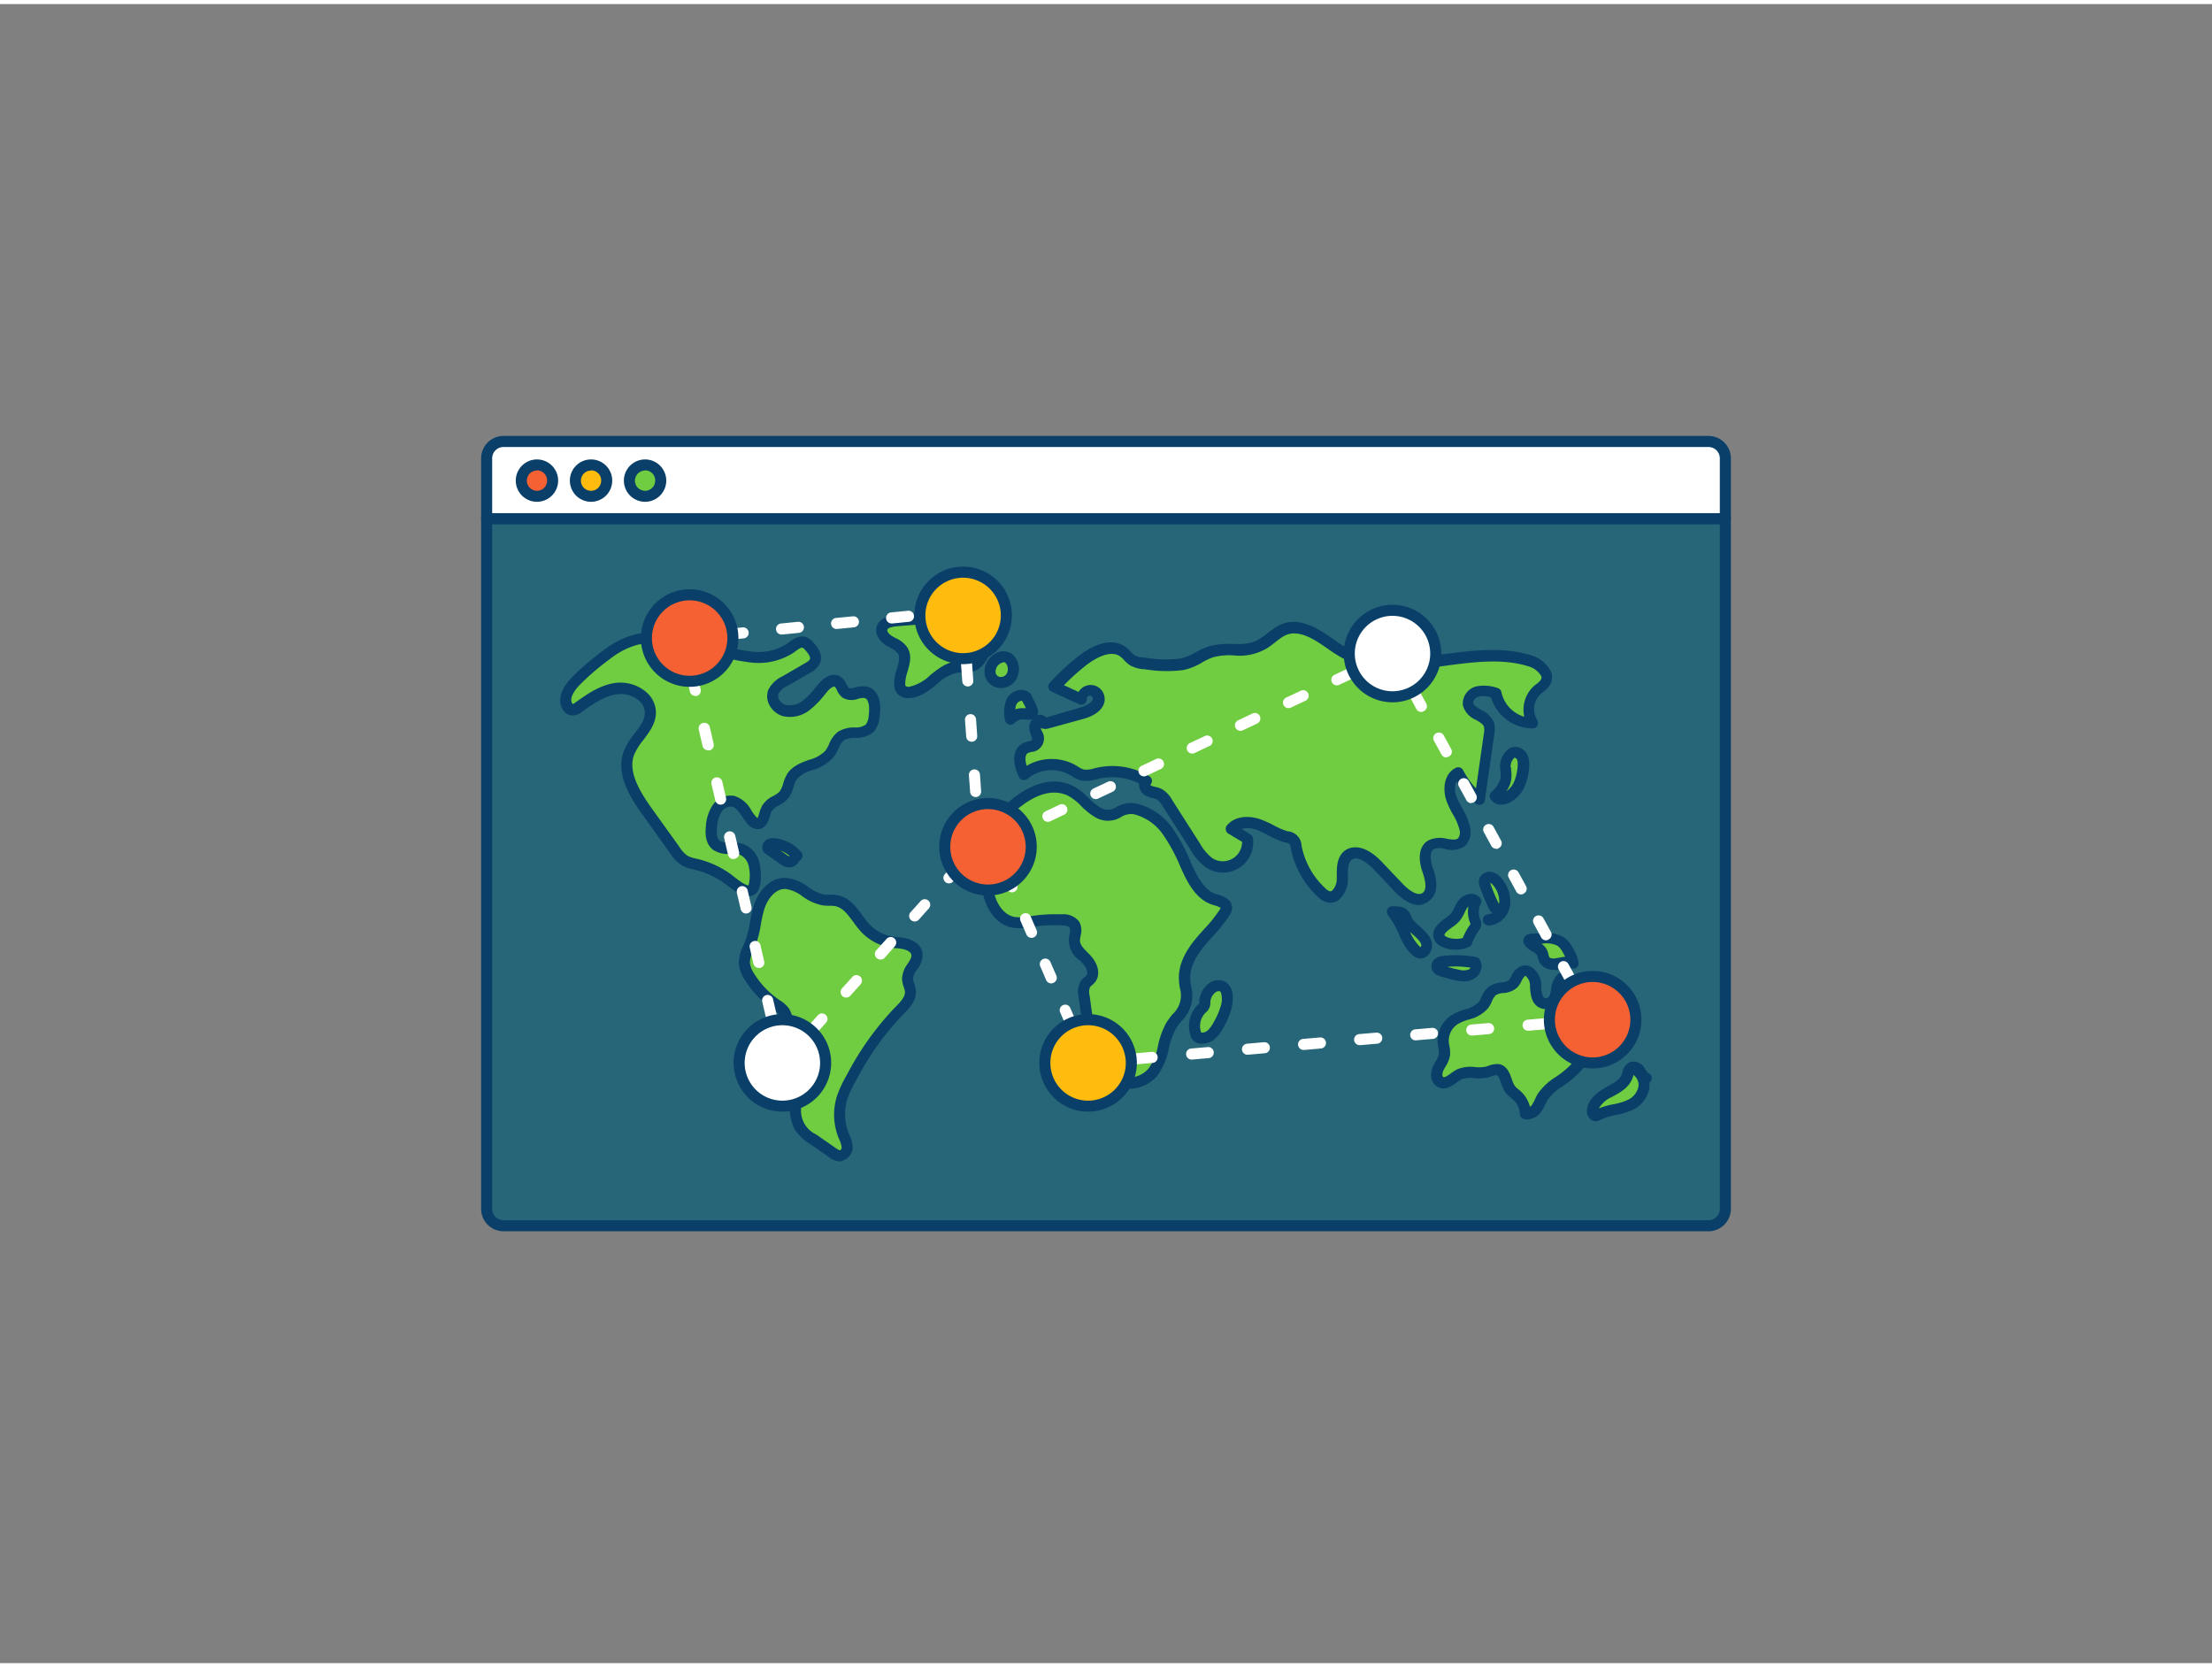 <svg xmlns="http://www.w3.org/2000/svg" viewBox="0 0 400 300" width="406" height="306" class="illustration styles_illustrationTablet__1DWOa"><rect x="0" y="0" width="400" height="300" fill="#808080" stroke="none"/><g id="_132_world_connection_outline" data-name="#132_world_connection_outline"><path d="M88,93.05H312a0,0,0,0,1,0,0v124.8a3.05,3.05,0,0,1-3.05,3.05H91.06A3.05,3.05,0,0,1,88,217.85V93.05A0,0,0,0,1,88,93.05Z" fill="#276678"></path><path d="M308.94,221.91H91.06A4.06,4.06,0,0,1,87,217.85V93.05a1,1,0,0,1,1-1H312a1,1,0,0,1,1,1v124.8A4.06,4.06,0,0,1,308.94,221.91ZM89,94.05v123.8a2.06,2.06,0,0,0,2.06,2.06H308.94a2.06,2.06,0,0,0,2.06-2.06V94.05Z" fill="#093f68"></path><path d="M91.06,79.09H308.94A3.05,3.05,0,0,1,312,82.15v10.9a0,0,0,0,1,0,0H88a0,0,0,0,1,0,0V82.15A3.05,3.05,0,0,1,91.06,79.09Z" fill="#fff"></path><path d="M312,94.05H88a1,1,0,0,1-1-1V82.15a4.06,4.06,0,0,1,4.06-4.06H308.94A4.06,4.06,0,0,1,313,82.15v10.9A1,1,0,0,1,312,94.05Zm-223-2H311v-9.9a2.06,2.06,0,0,0-2.06-2.06H91.06A2.06,2.06,0,0,0,89,82.15Z" fill="#093f68"></path><path d="M162.32,169.78c1.47.1,3.29.58,3.53,2,.26,1.61-1.73,2.83-1.73,4.46a21.21,21.21,0,0,0,.51,2.2c.16,1.5-1.09,2.73-2.16,3.8a52.54,52.54,0,0,0-8.51,12,19.36,19.36,0,0,0-1.67,3.61,10.24,10.24,0,0,0,.28,6.82,6.58,6.58,0,0,1,.62,2,1.54,1.54,0,0,1-1,1.63,2.18,2.18,0,0,1-1.67-.57l-3.5-2.43a5.68,5.68,0,0,1-3.17-5.38l-1.45-15.49a4.69,4.69,0,0,0-.55-2.14,5.42,5.42,0,0,0-1.57-1.36,17,17,0,0,1-4.74-5,5.32,5.32,0,0,1-.94-2.51c-.07-1.3.66-2.5,1.13-3.72.8-2.07.86-4.36,1.56-6.47s2.39-4.19,4.61-4.21c2.59,0,4.48,2.68,7,3,.75.11,1.53,0,2.28.14,2.52.47,3.65,3.22,5.24,4.92A8.42,8.42,0,0,0,162.32,169.78Z" fill="#70cc40"></path><path d="M151.92,209.29a3.51,3.51,0,0,1-2-.78l-3.5-2.43a8.52,8.52,0,0,1-2.74-2.63,8.38,8.38,0,0,1-.85-3.47l-1.45-15.5a4,4,0,0,0-.4-1.69,4.14,4.14,0,0,0-1.09-.94l-.2-.13a17.93,17.93,0,0,1-5-5.27,6.28,6.28,0,0,1-1.09-3,7.27,7.27,0,0,1,.84-3.27c.13-.29.25-.57.36-.85a18.62,18.62,0,0,0,.81-3.29,24.63,24.63,0,0,1,.73-3.15c.75-2.24,2.65-4.87,5.55-4.89a7.64,7.64,0,0,1,4.3,1.68,7.74,7.74,0,0,0,2.89,1.36,8.7,8.7,0,0,0,.93,0,7.48,7.48,0,0,1,1.39.09c2.2.41,3.46,2.15,4.57,3.68a17.86,17.86,0,0,0,1.22,1.55,7.52,7.52,0,0,0,5.19,2.37h0c2.55.16,4.17,1.2,4.44,2.86a4.26,4.26,0,0,1-1,3,3.35,3.35,0,0,0-.72,1.57,2.89,2.89,0,0,0,.21.89,5.85,5.85,0,0,1,.3,1.2c.2,2-1.26,3.43-2.44,4.6a51.17,51.17,0,0,0-8.35,11.77,18.3,18.3,0,0,0-1.6,3.41,9.4,9.4,0,0,0,.25,6.15l.15.35a5.65,5.65,0,0,1,.55,1.93,2.52,2.52,0,0,1-1.76,2.66A2.22,2.22,0,0,1,151.92,209.29Zm-10-49.28h0c-1.73,0-3.09,1.78-3.67,3.52a21.25,21.25,0,0,0-.66,2.88,20.2,20.2,0,0,1-.91,3.64c-.12.32-.26.63-.4.94a5.83,5.83,0,0,0-.68,2.37,4.59,4.59,0,0,0,.8,2,15.92,15.92,0,0,0,4.46,4.68l.19.13a5.65,5.65,0,0,1,1.65,1.5,5.48,5.48,0,0,1,.71,2.59l1.45,15.5a4.73,4.73,0,0,0,2.74,4.65l3.5,2.43c.16.11.66.46.86.42a.68.68,0,0,0,.23-.6,4.07,4.07,0,0,0-.39-1.27l-.16-.38a11.2,11.2,0,0,1-.31-7.49,20.72,20.72,0,0,1,1.76-3.8,53.39,53.39,0,0,1,8.67-12.2c.94-.93,2-2,1.88-3a5.12,5.12,0,0,0-.21-.78,4.61,4.61,0,0,1-.31-1.52,4.89,4.89,0,0,1,1-2.67c.41-.63.77-1.16.69-1.62-.13-.77-1.48-1.13-2.6-1.2h0a9.43,9.43,0,0,1-6.52-3,17.64,17.64,0,0,1-1.37-1.73c-1-1.35-1.91-2.63-3.32-2.89a5.82,5.82,0,0,0-1.05-.06,10,10,0,0,1-1.19-.07,9.31,9.31,0,0,1-3.69-1.66A6.33,6.33,0,0,0,141.94,160Z" fill="#093f68"></path><path d="M136.42,155.88a3.91,3.91,0,0,0-2.4-3.08c-1.47-.47-3.28.24-4.49-.71-1-.76-1-2.18-.89-3.4a6.84,6.84,0,0,1,1-3.22,3,3,0,0,1,2.92-1.33c1.58.35,2.26,2.17,3.31,3.39a1.55,1.55,0,0,0,1,.64c1.17,0,1.18-1.74,1.75-2.76s2.2-1.41,3.05-2.4.82-2.25,1.45-3.26c1.44-2.31,5.18-2,6.86-4.14.8-1,1-2.51,2.09-3.25,1.51-1.05,3.92-.09,5.19-1.41a3.85,3.85,0,0,0,.81-2.25c.22-1.64.07-3.86-1.54-4.22-1.21-.28-2.62.79-3.63.07-.7-.49-.77-1.59-1.5-2-.89-.51-1.94.31-2.61,1.09a18.74,18.74,0,0,1-3,3.17,4.72,4.72,0,0,1-4.11.94,2.74,2.74,0,0,1-1.86-3.41,4.39,4.39,0,0,1,2-1.89l4.13-2.4a2.74,2.74,0,0,0,1.34-1.26c.36-1-.38-1.93-1.06-2.68a2.36,2.36,0,0,0-.86-.68c-.86-.32-1.71.41-2.44,1a10.56,10.56,0,0,1-7.31,1.65,48.13,48.13,0,0,1-7.46-1.68,57.92,57.92,0,0,0-8-1.5,15.25,15.25,0,0,0-5,0,15.11,15.11,0,0,0-5.48,2.77,45.82,45.82,0,0,0-5.51,4.71c-1.25,1.24-2.49,3.09-1.61,4.61a1.26,1.26,0,0,0,.79.64,1.77,1.77,0,0,0,1.23-.46c2.18-1.56,4.5-3.18,7.18-3.41s5.71,1.56,5.8,4.24-2.81,4.73-3.84,7.34c-1.41,3.59.94,7.45,3.18,10.58L122,153a6.58,6.58,0,0,0,1.77,1.87,8.07,8.07,0,0,0,2.21.72,15.86,15.86,0,0,1,5.59,2.59c.82.6,3,2.64,4.18,2.09S136.58,156.78,136.42,155.88Z" fill="#70cc40"></path><path d="M135.33,161.32c-1.34,0-2.82-1.18-3.86-2L131,159a15.07,15.07,0,0,0-5.23-2.43l-.36-.09a6.94,6.94,0,0,1-2.14-.75,7.4,7.4,0,0,1-2.06-2.13l-5.07-7.09c-2.5-3.49-4.85-7.59-3.3-11.52a13.53,13.53,0,0,1,1.93-3.11c1-1.28,1.88-2.49,1.84-3.83a3,3,0,0,0-1.06-2.09,5.1,5.1,0,0,0-3.66-1.19c-2.45.21-4.7,1.81-6.68,3.23a2.63,2.63,0,0,1-2,.62,2.2,2.2,0,0,1-1.49-1.12c-.94-1.63-.3-3.75,1.77-5.82a47.81,47.81,0,0,1,5.63-4.81,15.84,15.84,0,0,1,5.86-2.93,16.12,16.12,0,0,1,5.32-.06,61.22,61.22,0,0,1,8.19,1.53c.56.14,1.12.3,1.67.45a33.28,33.28,0,0,0,5.64,1.21,9.66,9.66,0,0,0,6.61-1.46l.18-.14c.76-.57,1.91-1.43,3.21-1a3.31,3.31,0,0,1,1.24.94c.52.56,1.89,2.06,1.27,3.71a3.72,3.72,0,0,1-1.78,1.78l-4.12,2.39a3.61,3.61,0,0,0-1.64,1.41,1.33,1.33,0,0,0,.08,1,2,2,0,0,0,1.16,1,3.71,3.71,0,0,0,3.21-.79,13.9,13.9,0,0,0,2.34-2.43l.49-.58c1.26-1.5,2.71-2,3.87-1.31a3.15,3.15,0,0,1,1.18,1.44,2.15,2.15,0,0,0,.39.63c.2.13.6.05,1.19-.09a4.52,4.52,0,0,1,2.09-.15c1.84.42,2.71,2.41,2.31,5.33a4.79,4.79,0,0,1-1.08,2.82,4.68,4.68,0,0,1-3.35,1.12,3.94,3.94,0,0,0-2,.41,3.63,3.63,0,0,0-1,1.49,8.26,8.26,0,0,1-.9,1.56A8,8,0,0,1,147,138.5a5.57,5.57,0,0,0-3,1.78,5.81,5.81,0,0,0-.5,1.25,5.77,5.77,0,0,1-1,2.13,6.07,6.07,0,0,1-1.68,1.25,3.23,3.23,0,0,0-1.26,1,4.83,4.83,0,0,0-.34.92c-.28.91-.74,2.41-2.32,2.36a2.51,2.51,0,0,1-1.76-1,12.28,12.28,0,0,1-.92-1.26c-.6-.88-1.12-1.64-1.85-1.81a2,2,0,0,0-1.88.93,6,6,0,0,0-.82,2.76c-.14,1.28,0,2.12.51,2.5a3.14,3.14,0,0,0,1.92.32,6.88,6.88,0,0,1,2.26.23,4.82,4.82,0,0,1,3.07,3.85h0c0,.18.81,4.47-1.19,5.43A1.94,1.94,0,0,1,135.33,161.32ZM112.26,122.7a7.12,7.12,0,0,1,4.61,1.72,4.93,4.93,0,0,1,1.74,3.51c.07,2-1.11,3.6-2.24,5.1a11.61,11.61,0,0,0-1.67,2.64c-1.2,3,.88,6.57,3.06,9.63l5.08,7.08A5.62,5.62,0,0,0,124.3,154a6,6,0,0,0,1.56.52l.38.09a17,17,0,0,1,5.94,2.75c.14.11.33.25.53.42,1.75,1.39,2.41,1.62,2.65,1.57a7.27,7.27,0,0,0,.07-3.26h0a2.94,2.94,0,0,0-1.71-2.31,5.53,5.53,0,0,0-1.63-.13,4.71,4.71,0,0,1-3.18-.75c-1.07-.84-1.48-2.24-1.26-4.28a7.91,7.91,0,0,1,1.17-3.69,3.93,3.93,0,0,1,4-1.74,5.29,5.29,0,0,1,3.06,2.64,11.22,11.22,0,0,0,.79,1.08c.22.26.33.29.33.29s.22-.63.32-.95a7.58,7.58,0,0,1,.5-1.3,4.8,4.8,0,0,1,2-1.75,4.46,4.46,0,0,0,1.16-.81,4.35,4.35,0,0,0,.64-1.44,7.42,7.42,0,0,1,.71-1.7c.93-1.49,2.56-2.08,4-2.6a6.21,6.21,0,0,0,2.92-1.63,6.52,6.52,0,0,0,.66-1.18,5.31,5.31,0,0,1,1.65-2.27,5.66,5.66,0,0,1,3-.77,3.12,3.12,0,0,0,2-.51,3.19,3.19,0,0,0,.54-1.7c.14-1.06.14-2.9-.77-3.11a3.21,3.21,0,0,0-1.19.15,3.25,3.25,0,0,1-2.8-.23,3.37,3.37,0,0,1-1-1.36,1.77,1.77,0,0,0-.4-.61c-.19-.11-.77.21-1.33.87l-.47.57a16.35,16.35,0,0,1-2.7,2.76,5.69,5.69,0,0,1-5,1.09,4.09,4.09,0,0,1-2.38-2.11,3.29,3.29,0,0,1-.11-2.64,5.42,5.42,0,0,1,2.48-2.38l4.12-2.39c.32-.19.81-.47.92-.76s-.17-.88-.87-1.64a1.76,1.76,0,0,0-.47-.42c-.27-.1-.87.35-1.31.67l-.19.15a11.65,11.65,0,0,1-8,1.84,35.68,35.68,0,0,1-6-1.27L128,117.3a57.53,57.53,0,0,0-7.92-1.48,14.26,14.26,0,0,0-4.67,0,14,14,0,0,0-5.1,2.6,44.72,44.72,0,0,0-5.4,4.61c-.5.5-2.11,2.25-1.45,3.4a.47.47,0,0,0,.14.16s.19-.11.44-.29c2.19-1.57,4.68-3.34,7.67-3.59A4.89,4.89,0,0,1,112.26,122.7Z" fill="#093f68"></path><path d="M144.12,154a6.18,6.18,0,0,0-4.09-2.15,1.39,1.39,0,0,0-.9.14.57.57,0,0,0-.2.79l2.75,1.92a2.15,2.15,0,0,0,.84.42,1.14,1.14,0,0,0,1.25-1.27" fill="#70cc40"></path><path d="M142.68,156.1a1.84,1.84,0,0,1-.33,0,3.05,3.05,0,0,1-1.24-.59l-2.75-1.92a1.21,1.21,0,0,1-.2-.19,1.41,1.41,0,0,1-.3-1.14,1.66,1.66,0,0,1,.74-1.13,2.38,2.38,0,0,1,1.52-.28,7.13,7.13,0,0,1,4.77,2.5,1,1,0,0,1-.12,1.4.94.94,0,0,1-.18.12,2.17,2.17,0,0,1-1.91,1.26Zm-1.5-3,1.08.75a2,2,0,0,0,.43.26.24.24,0,0,0,.08-.09A5.16,5.16,0,0,0,141.18,153.09Z" fill="#093f68"></path><path d="M178.71,115.73c-.77,1.51-1.37,3.4-3,4a12.27,12.27,0,0,1-2.65.2c-3.24.36-5.23,4.22-8.47,4.59A1.76,1.76,0,0,1,163,124a1.62,1.62,0,0,1-.29-1c-.09-2.12,1.67-4.42.47-6.17a6.58,6.58,0,0,0-2.33-1.63c-.82-.49-1.6-1.39-1.33-2.31s1.56-1.25,2.59-1.33l12.08-1c1.7-.14,4.37-.45,5.87.61C182.17,112.65,179.59,114,178.71,115.73Z" fill="#70cc40"></path><path d="M164.28,125.5a2.57,2.57,0,0,1-2.1-.92,2.67,2.67,0,0,1-.49-1.52,8.76,8.76,0,0,1,.5-2.85c.38-1.33.58-2.18.15-2.81a3.72,3.72,0,0,0-1.34-1l-.68-.38c-1.1-.66-2.23-2-1.77-3.46.54-1.79,2.74-2,3.46-2l12.39-1c1.9-.17,4.51-.39,6.21.81a2.65,2.65,0,0,1,1.24,1.8,3.87,3.87,0,0,1-1.33,2.83,7.85,7.85,0,0,0-.92,1.23h0l-.39.81c-.67,1.43-1.43,3-3.15,3.63a6.08,6.08,0,0,1-2,.22,6.47,6.47,0,0,0-.88,0,7.73,7.73,0,0,0-3.73,2.08c-1.39,1.12-2.83,2.29-4.73,2.51Zm12.47-14.11c-.76,0-1.54.07-2.18.12l-12.4,1c-1,.09-1.61.32-1.71.63s.31.82.88,1.16c.19.12.39.22.59.33a5.16,5.16,0,0,1,2.06,1.59c1,1.46.53,3.07.12,4.49a7.37,7.37,0,0,0-.42,2.21.82.82,0,0,0,.08.4,1,1,0,0,0,.74.11,7.81,7.81,0,0,0,3.7-2.08c1.41-1.13,2.86-2.3,4.77-2.51a10.29,10.29,0,0,1,1.11,0,4.22,4.22,0,0,0,1.33-.12c.91-.31,1.43-1.41,2-2.58q.21-.45.42-.87h0a8.54,8.54,0,0,1,1.18-1.62c.33-.39.89-1,.86-1.28,0,0-.1-.2-.4-.41A4.85,4.85,0,0,0,176.75,111.39Z" fill="#093f68"></path><path d="M180.12,148a5.93,5.93,0,0,0-1.33,2,7,7,0,0,0-.13,2.38c.1,2.61-.37,5.24,0,7.82s2,5.26,4.52,5.82a11.17,11.17,0,0,0,3.86-.19,25.14,25.14,0,0,1,5.13-.22,2.54,2.54,0,0,1,2.13.9c.53.86-.08,2,0,3,.08,1.32,1.23,2.27,2.13,3.23s1.64,2.48.83,3.52c-.27.36-.7.6-1,1a3,3,0,0,0-.26,2.23l.64,4.65a6.17,6.17,0,0,0,.5,1.94c.28.55.72,1,1,1.56a12.14,12.14,0,0,1,.61,3.14,5.55,5.55,0,0,0,9.68,2.45c1.94-2.31,1.73-5.79,3.28-8.38.88-1.48,2.35-2.68,2.71-4.37.29-1.38-.21-2.79-.25-4.19-.07-2.38,1.2-4.6,2.7-6.45a58,58,0,0,0,4.54-5.51,1.7,1.7,0,0,0,.32-.82c0-.94-1.22-1.24-2.11-1.52-2.55-.79-4-3.44-5-5.87a33.82,33.82,0,0,0-3.44-6.45,10.16,10.16,0,0,0-5.87-4.1c-2.8-.57-3.73,2.29-6.72.65-1.89-1-3.13-3.1-5.12-4C188.36,139.91,183.19,144.51,180.12,148Z" fill="#70cc40"></path><path d="M204.16,196.14a6.13,6.13,0,0,1-1.54-.19,6.68,6.68,0,0,1-4.81-5c-.08-.39-.12-.8-.17-1.21a3.47,3.47,0,0,0-.78-2.34,6.34,6.34,0,0,1-.57-.9,6.79,6.79,0,0,1-.6-2.26l-.64-4.64a3.92,3.92,0,0,1,.44-3,4.08,4.08,0,0,1,.65-.66,2.55,2.55,0,0,0,.33-.32c.39-.5-.1-1.52-.77-2.23l-.41-.42a4.41,4.41,0,0,1-1.85-4.82,2.11,2.11,0,0,0,0-1.14c-.14-.23-.59-.36-1.34-.41a23.93,23.93,0,0,0-4.93.21l-.55.08a10,10,0,0,1-3.66.1c-3.27-.72-4.9-4-5.3-6.65a24.5,24.5,0,0,1-.09-4.91c.05-1,.1-2,.06-3v-.31a7,7,0,0,1,.19-2.41,6.82,6.82,0,0,1,1.52-2.36h0c5.18-5.89,10.19-8,14.51-6.07a10.87,10.87,0,0,1,3,2.28,11,11,0,0,0,2.15,1.75,2.57,2.57,0,0,0,2.86-.11,5.25,5.25,0,0,1,3.58-.65A11.15,11.15,0,0,1,212,149a31.64,31.64,0,0,1,3.34,6.18l.21.46c1.07,2.39,2.35,4.68,4.43,5.32l.19.06c1,.3,2.66.81,2.63,2.43a2.6,2.6,0,0,1-.47,1.34,27.8,27.8,0,0,1-3,3.76c-.55.61-1.1,1.22-1.61,1.85-1.72,2.12-2.54,4-2.48,5.79a10.93,10.93,0,0,0,.16,1.44,6.44,6.44,0,0,1-1.77,6.29,11.84,11.84,0,0,0-1,1.38,13.55,13.55,0,0,0-1.27,3.55,11.75,11.75,0,0,1-2.11,4.95A6.67,6.67,0,0,1,204.16,196.14Zm-13.48-31.56c.52,0,1,0,1.57,0a3.56,3.56,0,0,1,2.93,1.38,3.44,3.44,0,0,1,.22,2.53,4,4,0,0,0-.1.92c0,.74.71,1.42,1.42,2.14l.44.45c1.26,1.34,2,3.35.89,4.83a3.9,3.9,0,0,1-.61.61,2,2,0,0,0-.33.32,2.34,2.34,0,0,0-.08,1.5l.64,4.65a5.49,5.49,0,0,0,.4,1.63,4.92,4.92,0,0,0,.42.63,6.75,6.75,0,0,1,.58.93,6.64,6.64,0,0,1,.56,2.37c0,.34.07.68.14,1a4.55,4.55,0,0,0,7.93,2,10.15,10.15,0,0,0,1.71-4.15,14.78,14.78,0,0,1,1.48-4.09A15.68,15.68,0,0,1,212,182.7a4.6,4.6,0,0,0,1.36-4.76,12.89,12.89,0,0,1-.18-1.68c-.07-2.27.89-4.6,2.92-7.1.54-.66,1.11-1.3,1.68-1.93a24.88,24.88,0,0,0,2.79-3.48,1.09,1.09,0,0,0,.17-.32,4.8,4.8,0,0,0-1.21-.48l-.2-.06c-2.83-.87-4.4-3.6-5.66-6.41l-.21-.46a30.76,30.76,0,0,0-3.12-5.8,9.16,9.16,0,0,0-5.28-3.72,3.36,3.36,0,0,0-2.31.49,4.5,4.5,0,0,1-4.68.06,12.39,12.39,0,0,1-2.57-2.05,9.49,9.49,0,0,0-2.48-1.91c-4.33-1.92-9,2-12.18,5.57h0a5.14,5.14,0,0,0-1.12,1.65,5,5,0,0,0-.1,1.71v.33c0,1.08,0,2.15-.06,3.19a22.62,22.62,0,0,0,.07,4.52c.33,2.15,1.61,4.53,3.74,5a8,8,0,0,0,2.94-.12l.56-.08A26.45,26.45,0,0,1,190.68,164.58Z" fill="#093f68"></path><path d="M217.88,180.26a2.46,2.46,0,0,1-.08.82,2,2,0,0,1-.55.66,4.34,4.34,0,0,0-.95,4.62,1,1,0,0,0,.21.36,1,1,0,0,0,.49.24,2.44,2.44,0,0,0,2.08-.65,6.52,6.52,0,0,0,1.33-1.82,13.18,13.18,0,0,0,1.32-3.12c.29-1.17.53-3.51-1-3.85S217.92,179,217.88,180.26Z" fill="#70cc40"></path><path d="M217.39,188a3.05,3.05,0,0,1-.6-.06,1.94,1.94,0,0,1-1-.53,2.17,2.17,0,0,1-.42-.67,5.38,5.38,0,0,1,1.18-5.72l.11-.1a1.33,1.33,0,0,0,.21-.22,1.63,1.63,0,0,0,0-.25v-.22h0a4.44,4.44,0,0,1,1.65-3.07,2.81,2.81,0,0,1,2.36-.61,2.35,2.35,0,0,1,1.54,1.08c.81,1.28.46,3.21.27,4a13.77,13.77,0,0,1-1.42,3.37,7.38,7.38,0,0,1-1.54,2.09A3.63,3.63,0,0,1,217.39,188Zm1.49-7.7v.15a2.48,2.48,0,0,1-.16,1,2.61,2.61,0,0,1-.68.91l-.09.08a3.38,3.38,0,0,0-.73,3.53,1.48,1.48,0,0,0,1.21-.42,5.76,5.76,0,0,0,1.1-1.55,12.18,12.18,0,0,0,1.23-2.87,3.86,3.86,0,0,0,0-2.45.38.38,0,0,0-.27-.19,1,1,0,0,0-.71.24A2.42,2.42,0,0,0,218.88,180.3Z" fill="#093f68"></path><path d="M206.88,119.22a5.11,5.11,0,0,1-2.08-.56,21.14,21.14,0,0,1-1.66-1.48c-2.1-1.6-5.11-.21-7.2,1.39a39.39,39.39,0,0,0-5.28,4.89l4.94,2.28a1.55,1.55,0,0,1,3.06-.43c.32,1.51-1.52,2.49-3,2.92l-6.37,1.85c-.37.11-1,0-.82-.38-.67-.56-1.46.68-1.23,1.53s.78,1.79.26,2.49-1.37.54-2,.88c-1.59.8-1.05,3.17-.27,4.77a7.8,7.8,0,0,1,8.74-.84,7.42,7.42,0,0,0,1.82.92,6.14,6.14,0,0,0,2.77-.31,12.07,12.07,0,0,1,8.79,1.4c-.61.36-.28,1.37.34,1.71s1.37.34,2,.66a4.31,4.31,0,0,1,1.49,1.62l5,7.83a9.13,9.13,0,0,0,2.65,3,4.49,4.49,0,0,0,6.8-4.4l-2.93-1.81c1.17-1.38,3.33-1.38,5-.77s3.21,1.69,4.94,2.18a2.89,2.89,0,0,1,1.25.55,2.6,2.6,0,0,1,.54,1.37,15.26,15.26,0,0,0,4.6,8.2,2.78,2.78,0,0,0,1.26.76c1.51.31,2.45-1.64,2.48-3.18s-.16-3.37,1.05-4.33c1.63-1.29,3.92.31,5.35,1.82l3.8,4c1.32,1.39,3.39,2.87,4.93,1.73,1.38-1,.91-3.15.36-4.78s-.85-3.85.65-4.68,4,.78,5.38-.42a2.61,2.61,0,0,0,.61-2.49c-.35-1.85-1.62-3.38-2.33-5.12s-.6-4.17,1.07-5a16.42,16.42,0,0,0,3.93,4.91L269.24,132a3.53,3.53,0,0,0,0-1.65c-.59-1.71-3.43-1.9-3.77-3.67a2.22,2.22,0,0,1,1.8-2.34,6.38,6.38,0,0,1,3.2.3,6.92,6.92,0,0,0,6.7,5.45,4.76,4.76,0,0,1,.79-6c.55-.49,1.25-.87,1.57-1.53.78-1.63-1.18-3.22-2.9-3.76-10.55-3.3-22.75,3.67-32.75-1-3-1.44-6.07-4.73-9.57-5-2.62-.16-3.79,1.56-5.8,2.84-3.25,2.08-6.09.48-9.48,1.5-1.9.57-3.27,1.89-5.33,2.24A23.86,23.86,0,0,1,206.88,119.22Z" fill="#70cc40"></path><path d="M256.62,162.92c-1.34,0-2.88-.83-4.41-2.45l-3.8-4c-1.23-1.29-3-2.52-4-1.72-.67.52-.67,1.68-.66,2.9,0,.22,0,.45,0,.66a5,5,0,0,1-1.57,3.61,2.5,2.5,0,0,1-2.11.53,3.62,3.62,0,0,1-1.74-1,16.23,16.23,0,0,1-4.9-8.74,2.16,2.16,0,0,0-.27-.85,1.89,1.89,0,0,0-.64-.25l-.17,0a16.38,16.38,0,0,1-2.93-1.26,18.88,18.88,0,0,0-2.07-1,4.85,4.85,0,0,0-2.83-.2l1.6,1a1,1,0,0,1,.46.72,5.48,5.48,0,0,1-8.31,5.37,9.84,9.84,0,0,1-3-3.35l-5-7.82a3.55,3.55,0,0,0-1.1-1.27,3.61,3.61,0,0,0-.74-.23,4.53,4.53,0,0,1-1.29-.45,2.36,2.36,0,0,1-1.17-2,1.34,1.34,0,0,1,0-.2,11,11,0,0,0-7.26-.84l-.43.1a5.87,5.87,0,0,1-2.79.21,5.94,5.94,0,0,1-1.68-.79l-.4-.24a6.79,6.79,0,0,0-7.6.73,1,1,0,0,1-.86.22,1,1,0,0,1-.69-.54c-1.36-2.8-1.08-5.2.71-6.1a4.9,4.9,0,0,1,1-.35,1.76,1.76,0,0,0,.65-.23c.09-.12-.1-.69-.21-1s-.15-.44-.21-.65a2.55,2.55,0,0,1,1-2.67,1.52,1.52,0,0,1,1.85.12,1.14,1.14,0,0,1,.11.11l6.15-1.78c1.25-.36,2.44-1.08,2.3-1.75a.55.55,0,0,0-1.08.15,1,1,0,0,1-.43.89,1,1,0,0,1-1,.09l-4.95-2.28a1,1,0,0,1-.56-.71,1,1,0,0,1,.24-.87,39.48,39.48,0,0,1,5.41-5c1.54-1.18,5.42-3.67,8.41-1.4a6.81,6.81,0,0,1,.83.76,4.52,4.52,0,0,0,.75.67,4.28,4.28,0,0,0,1.68.41h0l.16,0a22.25,22.25,0,0,0,6.35.17,9.35,9.35,0,0,0,2.75-1.11,12.91,12.91,0,0,1,2.46-1.11,13.26,13.26,0,0,1,4.33-.41c1.75,0,3.26.08,4.9-1,.5-.32,1-.68,1.4-1,1.33-1,2.7-2.12,5-2,2.54.16,4.72,1.66,6.84,3.12a23.64,23.64,0,0,0,3.1,1.92c5.05,2.39,10.69,1.63,16.67.83,5.31-.7,10.79-1.44,16,.17a5.87,5.87,0,0,1,3.53,2.82,2.72,2.72,0,0,1,0,2.33,4.41,4.41,0,0,1-1.38,1.51l-.43.34a3.76,3.76,0,0,0-.62,4.69,1,1,0,0,1,.06,1,1,1,0,0,1-.87.53,7.93,7.93,0,0,1-7.55-5.64,4.47,4.47,0,0,0-2.13-.14c-.63.15-1.15.73-1.06,1.18s.59.76,1.4,1.23a4.6,4.6,0,0,1,2.34,2.3,4.39,4.39,0,0,1,.06,2.12l-1.71,11.92a1,1,0,0,1-1.64.62,17.71,17.71,0,0,1-3.5-4.07,4,4,0,0,0,.08,3,15,15,0,0,0,.92,1.84,11.4,11.4,0,0,1,1.46,3.47,3.54,3.54,0,0,1-.94,3.44,4.17,4.17,0,0,1-3.58.53,3.34,3.34,0,0,0-2,0c-.86.47-.64,2.17-.19,3.48.37,1.06,1.48,4.3-.71,5.91A3.06,3.06,0,0,1,256.62,162.92Zm-11.48-10.44c1.44,0,3.09.9,4.72,2.61l3.8,4c.39.42,2.44,2.47,3.61,1.62.66-.49.66-1.72,0-3.66-1-2.81-.56-5,1.12-5.87a4.92,4.92,0,0,1,3.26-.24c1,.16,1.59.23,2-.07a1.73,1.73,0,0,0,.28-1.54,10.24,10.24,0,0,0-1.24-2.88,18,18,0,0,1-1-2.06c-.89-2.2-.66-5.16,1.55-6.28a1,1,0,0,1,1.34.43,15.16,15.16,0,0,0,2.33,3.3l1.43-10a2.78,2.78,0,0,0,0-1.18c-.16-.47-.78-.83-1.44-1.22a4.05,4.05,0,0,1-2.36-2.59,3.19,3.19,0,0,1,2.54-3.49,7.4,7.4,0,0,1,3.7.3,1,1,0,0,1,.73.78,5.92,5.92,0,0,0,4.13,4.43,5.8,5.8,0,0,1,1.71-5.53c.16-.14.34-.28.52-.42a2.74,2.74,0,0,0,.8-.8.7.7,0,0,0,0-.66,3.91,3.91,0,0,0-2.29-1.71c-4.73-1.48-10-.77-15.09-.09-6,.8-12.2,1.63-17.78-1a25.74,25.74,0,0,1-3.39-2.08c-1.89-1.3-3.84-2.65-5.82-2.77-1.54-.1-2.43.59-3.65,1.55a16.34,16.34,0,0,1-1.55,1.13,9.68,9.68,0,0,1-6,1.29,11.4,11.4,0,0,0-3.71.33,11.23,11.23,0,0,0-2.1,1,10.62,10.62,0,0,1-3.35,1.32,24,24,0,0,1-6.93-.15l-.16,0a6,6,0,0,1-2.48-.7,5.58,5.58,0,0,1-1.14-1,5.24,5.24,0,0,0-.61-.57c-1.94-1.48-5.07.69-6,1.39a38.65,38.65,0,0,0-4.22,3.77l2.64,1.21a2.53,2.53,0,0,1,4.66.75c.38,1.76-1,3.33-3.69,4.1L189.57,131a2,2,0,0,1-1.37-.1v0c.05.17.11.34.17.51a2.46,2.46,0,0,1-1.86,3.83,2.89,2.89,0,0,0-.6.18c-.62.31-.55,1.34-.26,2.32a8.9,8.9,0,0,1,8.78-.15l.46.27a4,4,0,0,0,1.09.55,4.12,4.12,0,0,0,1.85-.2l.47-.11a13,13,0,0,1,9.53,1.52,1,1,0,0,1,.48.86,1,1,0,0,1-.29.69.34.34,0,0,0,.12.14,3,3,0,0,0,.77.24,5.28,5.28,0,0,1,1.2.4,5.14,5.14,0,0,1,1.87,2l5,7.82a8.4,8.4,0,0,0,2.32,2.72,3.49,3.49,0,0,0,5.31-3L222.12,150a1,1,0,0,1-.46-.7,1,1,0,0,1,.22-.8c1.57-1.85,4.27-1.73,6.12-1.06a19.51,19.51,0,0,1,2.31,1.05,13.86,13.86,0,0,0,2.57,1.11l.14,0a2.71,2.71,0,0,1,2.34,2.58,14.19,14.19,0,0,0,4.31,7.72,2,2,0,0,0,.77.52.53.53,0,0,0,.47-.13,3,3,0,0,0,.82-2.09c0-.2,0-.41,0-.62,0-1.49,0-3.34,1.41-4.47A3.12,3.12,0,0,1,245.14,152.48Z" fill="#093f68"></path><path d="M277.63,177.27c-.13-1.28-1.12-2.84-2.31-2.36-.91.37-1,1.65-1.74,2.32-.95.91-2.63.45-3.69,1.23-.81.6-1,1.74-1.61,2.55-1.18,1.6-3.57,1.59-5.24,2.68a4.57,4.57,0,0,0-2,4.21,9.09,9.09,0,0,1,.21,2.07,8.72,8.72,0,0,1-1.13,2.47c-.38.83-.41,2,.38,2.46,1.13.65,2.27-.79,3.44-1.37,1.51-.75,3.37,0,5-.42a4.42,4.42,0,0,1,2-.4c1.43.31,1.37,2.41,2.25,3.58a9.82,9.82,0,0,0,1.2,1.12,4.68,4.68,0,0,1,1.5,3.23,2,2,0,0,0,2-.95c.45-.63.7-1.39,1.11-2.05.93-1.53,2.6-2.42,4-3.5a15.84,15.84,0,0,0,3.86-4.18,2.9,2.9,0,0,0,.59-2.31c-.22-.69-.87-1.13-1.34-1.68-1.19-1.36-1.23-3.34-1.41-5.14s-.75-3.83-2.4-4.57c-.82.74-.74,2-1,3.09a1.76,1.76,0,0,1-2.56,1.23C277.69,180,277.73,178.24,277.63,177.27Z" fill="#70cc40"></path><path d="M276.16,201.68a2.15,2.15,0,0,1-.56-.07,1,1,0,0,1-.76-.93,3.74,3.74,0,0,0-1.18-2.54l-.37-.32a5.44,5.44,0,0,1-1-.92,7,7,0,0,1-.87-1.84c-.28-.81-.47-1.3-.79-1.37a2,2,0,0,0-.88.19l-.61.2a8.32,8.32,0,0,1-2.57.14,4.6,4.6,0,0,0-2.25.21,6.69,6.69,0,0,0-.9.58c-.9.65-2.13,1.54-3.48.76s-1.37-2.49-.78-3.75a8.3,8.3,0,0,1,.47-.88,3.69,3.69,0,0,0,.57-1.3,3.74,3.74,0,0,0-.1-1.06c0-.26-.09-.52-.12-.77a5.59,5.59,0,0,1,2.47-5.16,10.26,10.26,0,0,1,2.44-1.06,4.92,4.92,0,0,0,2.54-1.38,5.11,5.11,0,0,0,.48-.88,4.53,4.53,0,0,1,1.34-1.87,4.65,4.65,0,0,1,2.24-.74,2.77,2.77,0,0,0,1.36-.41,2.91,2.91,0,0,0,.47-.78A3.2,3.2,0,0,1,275,174a2.16,2.16,0,0,1,2,.17,4.15,4.15,0,0,1,1.72,3h0c0,.15,0,.33,0,.51,0,.63.13,1.8.52,2a.55.55,0,0,0,.51.06,1,1,0,0,0,.56-.69,8.06,8.06,0,0,0,.18-.88,4.28,4.28,0,0,1,1.16-2.69,1,1,0,0,1,1.08-.17c1.7.76,2.71,2.57,3,5.38l.06.63c.14,1.54.27,3,1.1,4,.12.14.26.27.39.4a4.09,4.09,0,0,1,1.15,1.64,3.79,3.79,0,0,1-.7,3.13,16.72,16.72,0,0,1-4.1,4.45c-.34.26-.7.51-1.06.76a9.06,9.06,0,0,0-2.72,2.46,8.73,8.73,0,0,0-.42.8,7.89,7.89,0,0,1-.73,1.32A3.16,3.16,0,0,1,276.16,201.68Zm-5.58-10a2.35,2.35,0,0,1,.52,0c1.45.31,1.92,1.68,2.26,2.67a5,5,0,0,0,.58,1.29,3.93,3.93,0,0,0,.62.59l.46.39a5.74,5.74,0,0,1,1.65,2.79,1.34,1.34,0,0,0,.35-.36,7.13,7.13,0,0,0,.55-1,10.06,10.06,0,0,1,.51-1,10.84,10.84,0,0,1,3.28-3.06c.34-.24.68-.47,1-.72a14.66,14.66,0,0,0,3.61-3.92c.43-.67.58-1.15.48-1.47a2.41,2.41,0,0,0-.64-.8c-.17-.17-.34-.34-.5-.52-1.26-1.46-1.43-3.39-1.58-5.09l-.06-.61a5.93,5.93,0,0,0-1.1-3.22,7.55,7.55,0,0,0-.17.83,9,9,0,0,1-.22,1.08,3,3,0,0,1-1.75,2,2.5,2.5,0,0,1-2.28-.21c-1.28-.77-1.4-2.48-1.48-3.61,0-.16,0-.31,0-.45h0a2.25,2.25,0,0,0-.76-1.51c-.1-.06-.14,0-.18,0s-.36.43-.54.78a4.34,4.34,0,0,1-.89,1.34,4.22,4.22,0,0,1-2.45.94,3,3,0,0,0-1.34.37,3,3,0,0,0-.71,1.11,7.21,7.21,0,0,1-.68,1.23,6.66,6.66,0,0,1-3.52,2.08,8.54,8.54,0,0,0-2,.83A3.57,3.57,0,0,0,262,187.8c0,.21.06.41.1.62a5.3,5.3,0,0,1,.11,1.67,5.37,5.37,0,0,1-.82,2.06,7,7,0,0,0-.39.71c-.23.5-.21,1.07,0,1.17s.7-.2,1.32-.64a8.38,8.38,0,0,1,1.17-.76,6.31,6.31,0,0,1,3.25-.41,6.46,6.46,0,0,0,1.94-.07l.47-.16A4.42,4.42,0,0,1,270.58,191.68Z" fill="#093f68"></path><path d="M281.28,173.59a2,2,0,0,1-2-.72c-.26-.43-.25-1-.48-1.45-.46-.87-1.67-1.06-2.25-1.85a.42.42,0,0,1-.1-.3c0-.2.3-.26.51-.27l2-.08a5.37,5.37,0,0,1,3.18.52,4.31,4.31,0,0,1,1.34,1.53,6.82,6.82,0,0,1,1,2.36A9.19,9.19,0,0,0,281.28,173.59Z" fill="#70cc40"></path><path d="M280.92,174.61a2.78,2.78,0,0,1-2.47-1.22,3.36,3.36,0,0,1-.38-1,3.07,3.07,0,0,0-.14-.45,2.14,2.14,0,0,0-.79-.61,4.32,4.32,0,0,1-1.38-1.12,1.36,1.36,0,0,1-.28-1,1.39,1.39,0,0,1,1.45-1.11l2-.08a6.43,6.43,0,0,1,3.76.67,5.31,5.31,0,0,1,1.66,1.87,7.8,7.8,0,0,1,1.1,2.73,1,1,0,0,1-.31.88,1,1,0,0,1-.89.24,4.38,4.38,0,0,0-1.82.11c-.34.06-.67.12-1,.16h0Zm-2.17-4.68a2.88,2.88,0,0,1,.95,1,3.62,3.62,0,0,1,.31.93,1.9,1.9,0,0,0,.15.46c.12.2.55.3,1,.25h0q.45-.06.87-.15c.32-.06.66-.12,1-.16-.14-.28-.29-.56-.44-.81a3.35,3.35,0,0,0-1-1.2,4.61,4.61,0,0,0-2.6-.36Z" fill="#093f68"></path><path d="M265.26,169.58a9.53,9.53,0,0,1,1.29-2.52,1.35,1.35,0,0,0,.33-.69,1.37,1.37,0,0,0-.16-.59,4.36,4.36,0,0,1,.17-3.52c-.59-.69-1.78-.3-2.34.41s-.8,1.65-1.37,2.35a9.38,9.38,0,0,1-1.69,1.37C257.77,169.23,262.8,170.67,265.26,169.58Z" fill="#70cc40"></path><path d="M263.3,171c-1.59,0-3.2-.54-3.84-1.63-.4-.68-.75-2.06,1.43-3.72.16-.13.33-.25.5-.37a5.94,5.94,0,0,0,1-.84,5,5,0,0,0,.57-1,7.77,7.77,0,0,1,.78-1.33A3,3,0,0,1,266,160.9a2,2,0,0,1,1.63.72,1,1,0,0,1,.13,1.09,3.39,3.39,0,0,0-.13,2.7,2.3,2.3,0,0,1,.23,1,2.16,2.16,0,0,1-.5,1.21,8.8,8.8,0,0,0-1.17,2.28,1,1,0,0,1-.54.59A5.89,5.89,0,0,1,263.3,171Zm2-1.37h0Zm.29-6.49a1,1,0,0,0-.22.2,5.88,5.88,0,0,0-.55,1,7.14,7.14,0,0,1-.83,1.4,6.68,6.68,0,0,1-1.4,1.2l-.45.33c-.83.63-1,1-.92,1.11.29.5,2,.87,3.3.5a10.44,10.44,0,0,1,1.26-2.32l.12-.17,0-.09A5.53,5.53,0,0,1,265.55,163.09Z" fill="#093f68"></path><path d="M254.43,165.66a4.69,4.69,0,0,0-.41-.94,2.44,2.44,0,0,0-2.21-.59,15.94,15.94,0,0,1,2.09,3.71c.41,1,2.65,5.56,4,2.95C258.8,168.88,255,167.09,254.43,165.66Z" fill="#70cc40"></path><path d="M256.89,172.59h-.07c-2.08-.09-3.67-3.94-3.85-4.38a14.75,14.75,0,0,0-2-3.48,1,1,0,0,1-.11-1,1,1,0,0,1,.84-.58c.67,0,2.23-.16,3.08,1a3.14,3.14,0,0,1,.44.91l.09.24h0a6.22,6.22,0,0,0,1.27,1.33c1.3,1.15,3.07,2.73,2.12,4.64A2.06,2.06,0,0,1,256.89,172.59ZM255,167.81a8,8,0,0,0,1.86,2.74,2.05,2.05,0,0,0,.12-.2c.27-.54-.85-1.53-1.66-2.26Z" fill="#093f68"></path><path d="M266.73,173.35a18.59,18.59,0,0,0-5.62-.2,2,2,0,0,0-.94.28.72.72,0,0,0-.29.86,1.06,1.06,0,0,0,.64.46,19,19,0,0,0,3,.82,3.85,3.85,0,0,0,2.47-.1,1.55,1.55,0,0,0,.81-2.07" fill="#70cc40"></path><path d="M264.74,176.72a6.87,6.87,0,0,1-1.46-.17,21.08,21.08,0,0,1-3.11-.86,2.07,2.07,0,0,1-1.2-1,1.73,1.73,0,0,1,.62-2.11,2.86,2.86,0,0,1,1.4-.46,19.33,19.33,0,0,1,5.93.21,1,1,0,0,1,.73.57,2.18,2.18,0,0,1,.17,1.72,2.76,2.76,0,0,1-1.44,1.71A3.73,3.73,0,0,1,264.74,176.72Zm-3-2.63a19.6,19.6,0,0,0,2,.5,3.1,3.1,0,0,0,1.84,0,.84.84,0,0,0,.35-.35A17.55,17.55,0,0,0,261.7,174.09Z" fill="#093f68"></path><path d="M270.31,163.47a34,34,0,0,1-1.74-4.08,1.55,1.55,0,0,1-.11-.92,1,1,0,0,1,1.25-.55,2.4,2.4,0,0,1,1.16.94,5.49,5.49,0,0,1,1.23,3.62,3.3,3.3,0,0,1-2.17,3,5.44,5.44,0,0,1-.7.15" fill="#70cc40"></path><path d="M269.23,166.59a1,1,0,0,1-.16-2,5.22,5.22,0,0,0,.57-.11l.27-.11a1,1,0,0,1-.49-.46,33.74,33.74,0,0,1-1.79-4.2,2.43,2.43,0,0,1-.13-1.55A2,2,0,0,1,270,157a3.33,3.33,0,0,1,1.67,1.29,6.49,6.49,0,0,1,1.44,4.3,4.31,4.31,0,0,1-2.88,3.85,7.65,7.65,0,0,1-.83.18Zm.23-7.7.05.17a32.78,32.78,0,0,0,1.55,3.67c0-.11,0-.21.05-.32a4.57,4.57,0,0,0-1-2.95A1.78,1.78,0,0,0,269.46,158.89Z" fill="#093f68"></path><path d="M272.26,138.14a8.4,8.4,0,0,1,.09,2.06,5.83,5.83,0,0,1-1.94,3c.35.66,1.31.65,2,.36a5,5,0,0,0,2.52-2.83c.41-1.09,1.15-4.16,0-5C273.23,134.41,272.13,136.75,272.26,138.14Z" fill="#70cc40"></path><path d="M271.5,144.75a2.1,2.1,0,0,1-2-1.09,1,1,0,0,1,.17-1.16,5,5,0,0,0,1.66-2.46,5.33,5.33,0,0,0,0-1.31l-.06-.5h0a4,4,0,0,1,1.67-3.64,2.3,2.3,0,0,1,2.59.3c2.05,1.58.35,6.15.33,6.2a5.88,5.88,0,0,1-3.05,3.38A3.23,3.23,0,0,1,271.5,144.75Zm1.76-6.7c0,.15,0,.3,0,.45a6.73,6.73,0,0,1,0,1.86,4.89,4.89,0,0,1-.88,2,4.25,4.25,0,0,0,1.52-2c.57-1.5.74-3.58.32-3.9s-.37-.16-.4-.14a2.1,2.1,0,0,0-.64,1.71Z" fill="#093f68"></path><path d="M297.69,194.26c-.53-.22-.81-.79-1.14-1.26s-.9-.92-1.44-.72-.67,1-.87,1.55c-.49,1.44-2,2.22-3.32,2.94s-2.76,1.71-2.95,3.21c-.05.44.13,1,.57,1a1,1,0,0,0,.5-.18c1.8-1,4-.86,5.84-1.83a4.43,4.43,0,0,0,2.35-3.08,3.15,3.15,0,0,0-1.71-3.32" fill="#70cc40"></path><path d="M288.55,202h-.05a1.5,1.5,0,0,1-1.08-.53,2.15,2.15,0,0,1-.44-1.61c.25-2,2.1-3.23,3.47-4s2.49-1.34,2.84-2.38c0-.1.07-.21.1-.31a2.45,2.45,0,0,1,1.37-1.85,2.26,2.26,0,0,1,2.61,1.07l.21.32c.17.25.35.54.5.6a1,1,0,0,1,.17,1.75,4.51,4.51,0,0,1,0,1,5.38,5.38,0,0,1-2.86,3.82,11.73,11.73,0,0,1-3.18,1,10.49,10.49,0,0,0-2.66.82A1.94,1.94,0,0,1,288.55,202Zm6.8-8.37a.93.93,0,0,0,0,.13l-.12.4c-.61,1.78-2.34,2.7-3.72,3.45a5.16,5.16,0,0,0-2.4,2.09,13.61,13.61,0,0,1,2.69-.77,10.14,10.14,0,0,0,2.65-.82,3.42,3.42,0,0,0,1.83-2.35A2.2,2.2,0,0,0,295.35,193.63Z" fill="#093f68"></path><path d="M185.69,125.39c-.76-.79-2.22-.27-2.74.7a5.29,5.29,0,0,0-.2,3.23,3.26,3.26,0,0,1,1.82-1c.81,0,2,.37,2.22-.39a10.25,10.25,0,0,0-1-2.13" fill="#70cc40"></path><path d="M182.75,130.32a1,1,0,0,1-1-.85,6.13,6.13,0,0,1,.31-3.85,3.13,3.13,0,0,1,2.3-1.59,2.32,2.32,0,0,1,2,.68,1,1,0,0,1,.27.59,10.9,10.9,0,0,1,1.06,2.33,1,1,0,0,1,0,.65c-.46,1.28-1.8,1.15-2.52,1.08a4,4,0,0,0-.59,0,2.49,2.49,0,0,0-1.21.74A1,1,0,0,1,182.75,130.32Zm2-4.32h-.1a1.12,1.12,0,0,0-.8.54,2.41,2.41,0,0,0-.24,1,3,3,0,0,1,.92-.21,6.78,6.78,0,0,1,.88,0h.11a8.88,8.88,0,0,0-.55-1.06,1.88,1.88,0,0,1-.12-.3Z" fill="#093f68"></path><path d="M183.1,121.13c.55-2-.8-4-2.85-2.68-1.52,1-1.84,3.56.22,4.16A2.2,2.2,0,0,0,183.1,121.13Z" fill="#70cc40"></path><path d="M181,123.68a3.09,3.09,0,0,1-.8-.11,2.87,2.87,0,0,1-2.14-2.4,3.74,3.74,0,0,1,1.66-3.56,2.81,2.81,0,0,1,3.29-.1,3.61,3.61,0,0,1,1.06,3.88h0a3.09,3.09,0,0,1-1.49,1.87A3.2,3.2,0,0,1,181,123.68Zm.52-4.65a1.42,1.42,0,0,0-.72.27,1.7,1.7,0,0,0-.76,1.59.9.9,0,0,0,.72.76,1.2,1.2,0,0,0,1.38-.78,1.72,1.72,0,0,0-.32-1.75A.46.46,0,0,0,181.51,119Zm1.59,2.1h0Z" fill="#093f68"></path><circle cx="97.11" cy="86.13" r="2.82" fill="#f56132"></circle><path d="M97.11,90a3.83,3.83,0,1,1,3.82-3.83A3.84,3.84,0,0,1,97.11,90Zm0-5.65a1.83,1.83,0,1,0,1.82,1.82A1.83,1.83,0,0,0,97.11,84.31Z" fill="#093f68"></path><circle cx="106.88" cy="86.13" r="2.82" fill="#ffbc0e"></circle><path d="M106.88,90a3.83,3.83,0,1,1,3.83-3.83A3.83,3.83,0,0,1,106.88,90Zm0-5.65a1.83,1.83,0,1,0,1.83,1.82A1.83,1.83,0,0,0,106.88,84.31Z" fill="#093f68"></path><circle cx="116.66" cy="86.13" r="2.82" fill="#70cc40"></circle><path d="M116.66,90a3.83,3.83,0,1,1,3.82-3.83A3.83,3.83,0,0,1,116.66,90Zm0-5.65a1.83,1.83,0,1,0,1.82,1.82A1.82,1.82,0,0,0,116.66,84.31Z" fill="#093f68"></path><path d="M123.46,115.26a1,1,0,0,1-1-.77l-.34-1.46a1,1,0,0,1,1.95-.46l.34,1.46a1,1,0,0,1-.75,1.2A.91.91,0,0,1,123.46,115.26Z" fill="#fff"></path><path d="M139.53,184.12a1,1,0,0,1-1-.77l-.69-2.95a1,1,0,0,1,1.95-.46l.69,2.95a1,1,0,0,1-.75,1.2A.91.91,0,0,1,139.53,184.12Zm-2.29-9.84a1,1,0,0,1-1-.77l-.68-2.95a1,1,0,0,1,1.94-.46l.69,3a1,1,0,0,1-.74,1.2Zm-2.3-9.83a1,1,0,0,1-1-.78l-.69-2.95a1,1,0,0,1,1.95-.45l.69,2.95a1,1,0,0,1-.75,1.2A.91.91,0,0,1,134.94,164.45Zm-2.29-9.84a1,1,0,0,1-1-.77l-.69-3a1,1,0,1,1,2-.45l.69,2.95a1,1,0,0,1-.75,1.2A.83.83,0,0,1,132.65,154.61Zm-2.3-9.84a1,1,0,0,1-1-.77l-.69-2.95a1,1,0,0,1,.74-1.2,1,1,0,0,1,1.21.74l.68,2.95a1,1,0,0,1-.74,1.2Zm-2.3-9.84a1,1,0,0,1-1-.77l-.69-2.95a1,1,0,1,1,2-.45l.69,3a1,1,0,0,1-.75,1.2A.86.86,0,0,1,128.05,134.93Zm-2.29-9.83a1,1,0,0,1-1-.78l-.69-2.95a1,1,0,1,1,1.94-.45l.69,3a1,1,0,0,1-.74,1.2Z" fill="#fff"></path><path d="M141.48,192.47a1.07,1.07,0,0,1-.25,0,1,1,0,0,1-.72-.75l-.34-1.46a1,1,0,0,1,1.82-.75,1,1,0,0,1,1.16.13,1,1,0,0,1,.08,1.41l-1,1.12A1,1,0,0,1,141.48,192.47Z" fill="#fff"></path><path d="M146.82,186.53a1,1,0,0,1-.74-1.66l1.86-2.07a1,1,0,0,1,1.48,1.34l-1.86,2.06A1,1,0,0,1,146.82,186.53Zm6.19-6.88a1,1,0,0,1-.74-1.67l1.86-2.06a1,1,0,0,1,1.41-.08,1,1,0,0,1,.08,1.42l-1.86,2.06A1,1,0,0,1,153,179.65Zm6.2-6.88a1,1,0,0,1-.75-1.67l1.86-2.06a1,1,0,0,1,1.42-.08,1,1,0,0,1,.07,1.41L160,172.44A1,1,0,0,1,159.21,172.77Zm6.19-6.88a1,1,0,0,1-.67-.26,1,1,0,0,1-.07-1.41l1.86-2.07a1,1,0,0,1,1.48,1.34l-1.85,2.07A1,1,0,0,1,165.4,165.89Zm6.2-6.89a1,1,0,0,1-.75-1.66l1.86-2.07a1,1,0,0,1,1.49,1.34l-1.86,2.06A1,1,0,0,1,171.6,159Z" fill="#fff"></path><path d="M179.39,152.38a1,1,0,0,1-.89-.55,1,1,0,0,1-1.45-1.38l1-1.11a1,1,0,0,1,.9-.32,1,1,0,0,1,.76.59l.6,1.38a1,1,0,0,1-.52,1.31A1,1,0,0,1,179.39,152.38Z" fill="#fff"></path><path d="M193.67,185.33a1,1,0,0,1-.92-.61l-1.07-2.47a1,1,0,0,1,1.83-.79l1.07,2.47a1,1,0,0,1-.52,1.31A.89.89,0,0,1,193.67,185.33Zm-3.57-8.24a1,1,0,0,1-.92-.6L188.11,174a1,1,0,0,1,.52-1.32,1,1,0,0,1,1.31.52l1.08,2.47a1,1,0,0,1-.52,1.32A1.14,1.14,0,0,1,190.1,177.09Zm-3.57-8.24a1,1,0,0,1-.92-.6l-1.07-2.47a1,1,0,0,1,.52-1.31,1,1,0,0,1,1.32.52l1.07,2.47a1,1,0,0,1-.52,1.31A1,1,0,0,1,186.53,168.85ZM183,160.62a1,1,0,0,1-.92-.6L181,157.55a1,1,0,0,1,1.84-.8l1.07,2.47a1,1,0,0,1-.52,1.32A1.14,1.14,0,0,1,183,160.62Z" fill="#fff"></path><path d="M196.76,192.47a1,1,0,0,1-.92-.61l-.59-1.37a1,1,0,1,1,1.83-.8l.31.72.78-.07a1,1,0,0,1,1.08.91,1,1,0,0,1-.91,1.09l-1.49.12Z" fill="#fff"></path><path d="M205.35,191.73a1,1,0,0,1-1-.91,1,1,0,0,1,.91-1.09l3-.26a1,1,0,0,1,1.08.91,1,1,0,0,1-.91,1.09l-3,.26Zm10.14-.87a1,1,0,0,1-1-.91,1,1,0,0,1,.91-1.09l3-.26a1,1,0,0,1,.17,2l-3,.26Zm10.14-.87a1,1,0,0,1-.08-2l3-.27a1,1,0,0,1,.17,2l-3,.26Zm10.14-.87a1,1,0,0,1-.08-2l3-.26a1,1,0,1,1,.17,2l-3,.26Zm10.14-.87a1,1,0,0,1-.09-2l3.05-.26a1,1,0,0,1,.17,2l-3,.26Zm10.14-.86a1,1,0,0,1-.09-2l3-.26a1,1,0,0,1,1.08.91,1,1,0,0,1-.91,1.08l-3.05.26Zm10.14-.87a1,1,0,0,1-.09-2l3-.26a1,1,0,0,1,.17,2l-3.05.26Zm10.14-.87a1,1,0,0,1-1-.92,1,1,0,0,1,.91-1.08l3-.26a1,1,0,1,1,.18,2l-3,.26Z" fill="#fff"></path><path d="M286.47,184.78a1,1,0,0,1-.12-2,1,1,0,0,1,1.77-.93l.72,1.32a1,1,0,0,1-.79,1.48l-1.5.12Z" fill="#fff"></path><path d="M284.09,177.55a1,1,0,0,1-.88-.52l-1.35-2.47a1,1,0,1,1,1.75-1l1.35,2.47a1,1,0,0,1-.39,1.36A1.07,1.07,0,0,1,284.09,177.55Zm-4.51-8.25a1,1,0,0,1-.88-.52l-1.35-2.48a1,1,0,1,1,1.75-1l1.36,2.48a1,1,0,0,1-.4,1.35A.94.94,0,0,1,279.58,169.3ZM275.07,161a1,1,0,0,1-.88-.52L272.84,158a1,1,0,0,1,1.75-1l1.36,2.48a1,1,0,0,1-.4,1.36A1,1,0,0,1,275.07,161Zm-4.51-8.26a1,1,0,0,1-.88-.52l-1.35-2.47a1,1,0,0,1,.4-1.36,1,1,0,0,1,1.36.4l1.35,2.48a1,1,0,0,1-.4,1.35A.93.93,0,0,1,270.56,152.78Zm-4.51-8.25a1,1,0,0,1-.87-.52l-1.36-2.48a1,1,0,1,1,1.76-1l1.35,2.48a1,1,0,0,1-.88,1.48Zm-4.5-8.26a1,1,0,0,1-.88-.52l-1.36-2.48a1,1,0,0,1,1.76-1l1.35,2.47a1,1,0,0,1-.87,1.48ZM257,128a1,1,0,0,1-.88-.52L254.81,125a1,1,0,1,1,1.75-1l1.35,2.48a1,1,0,0,1-.39,1.35A1,1,0,0,1,257,128Z" fill="#fff"></path><path d="M252.53,119.76a1,1,0,0,1-.88-.52l-.27-.49-.5.24a1,1,0,1,1-.85-1.81l1.35-.64a1,1,0,0,1,1.31.42l.72,1.32a1,1,0,0,1-.4,1.36A1.07,1.07,0,0,1,252.53,119.76Z" fill="#fff"></path><path d="M189.44,147.87A1,1,0,0,1,189,146l2.61-1.24a1,1,0,0,1,.85,1.81l-2.61,1.24A1.07,1.07,0,0,1,189.44,147.87Zm8.72-4.11a1,1,0,0,1-.91-.57,1,1,0,0,1,.48-1.34l2.62-1.23a1,1,0,1,1,.85,1.81l-2.62,1.23A.9.9,0,0,1,198.16,143.76Zm8.71-4.11a1,1,0,0,1-.42-1.91l2.61-1.23a1,1,0,0,1,.86,1.81l-2.62,1.23A.94.94,0,0,1,206.87,139.65Zm8.72-4.12a1,1,0,0,1-.43-1.9l2.62-1.23a1,1,0,1,1,.85,1.8L216,135.44A1.11,1.11,0,0,1,215.59,135.53Zm8.72-4.11a1,1,0,0,1-.43-1.9l2.61-1.24a1,1,0,0,1,1.33.48,1,1,0,0,1-.47,1.33l-2.62,1.24A1.06,1.06,0,0,1,224.31,131.42Zm8.71-4.11a1,1,0,0,1-.43-1.91l2.62-1.23a1,1,0,1,1,.85,1.81l-2.61,1.23A1,1,0,0,1,233,127.31Zm8.72-4.12a1,1,0,0,1-.43-1.9l2.61-1.23a1,1,0,0,1,1.34.47,1,1,0,0,1-.48,1.34l-2.62,1.23A1,1,0,0,1,241.74,123.19Z" fill="#fff"></path><path d="M182,151.39a1,1,0,0,1-.43-1.9l1.36-.64a1,1,0,0,1,1.33.47,1,1,0,0,1-.48,1.34l-1.36.64A1.06,1.06,0,0,1,182,151.39Z" fill="#fff"></path><path d="M177.14,153.39a1,1,0,0,1-1-.93l-.21-3a1,1,0,0,1,2-.14l.21,3a1,1,0,0,1-.93,1.07Zm-.71-10a1,1,0,0,1-1-.93l-.22-3a1,1,0,0,1,2-.14l.21,3a1,1,0,0,1-.93,1.07Zm-.71-10a1,1,0,0,1-1-.93l-.22-3a1,1,0,0,1,.93-1.06,1,1,0,0,1,1.07.92l.21,3a1,1,0,0,1-.93,1.07Zm-.71-10a1,1,0,0,1-1-.93l-.22-3a1,1,0,1,1,2-.14l.21,3a1,1,0,0,1-.92,1.07Zm-.7-10a1,1,0,0,1-1-.93l-.14-2a1,1,0,0,1,.93-1.06,1,1,0,0,1,1.07.92l.13,2a1,1,0,0,1-.92,1.06Z" fill="#fff"></path><circle cx="141.48" cy="191.47" r="7.82" fill="#fff"></circle><path d="M141.48,200.28a8.82,8.82,0,1,1,8.82-8.81A8.83,8.83,0,0,1,141.48,200.28Zm0-15.63a6.82,6.82,0,1,0,6.82,6.82A6.83,6.83,0,0,0,141.48,184.65Z" fill="#093f68"></path><circle cx="251.81" cy="117.44" r="7.82" fill="#fff"></circle><path d="M251.81,126.26a8.82,8.82,0,1,1,8.82-8.82A8.83,8.83,0,0,1,251.81,126.26Zm0-15.64a6.82,6.82,0,1,0,6.82,6.82A6.83,6.83,0,0,0,251.81,110.62Z" fill="#093f68"></path><circle cx="196.76" cy="191.47" r="7.82" fill="#ffbc0e"></circle><path d="M196.76,200.28a8.82,8.82,0,1,1,8.82-8.81A8.83,8.83,0,0,1,196.76,200.28Zm0-15.63a6.82,6.82,0,1,0,6.82,6.82A6.83,6.83,0,0,0,196.76,184.65Z" fill="#093f68"></path><circle cx="178.66" cy="152.39" r="7.82" fill="#f56132"></circle><path d="M178.66,161.2a8.82,8.82,0,1,1,8.82-8.81A8.83,8.83,0,0,1,178.66,161.2Zm0-15.63a6.82,6.82,0,1,0,6.82,6.82A6.83,6.83,0,0,0,178.66,145.57Z" fill="#093f68"></path><circle cx="287.96" cy="183.65" r="7.82" fill="#f56132"></circle><path d="M288,192.47a8.82,8.82,0,1,1,8.82-8.82A8.83,8.83,0,0,1,288,192.47Zm0-15.64a6.82,6.82,0,1,0,6.82,6.82A6.83,6.83,0,0,0,288,176.83Z" fill="#093f68"></path><path d="M131.38,115a1,1,0,0,1-.1-2l3-.29a1,1,0,0,1,1.1.89,1,1,0,0,1-.9,1.1l-3,.29Zm10-1a1,1,0,0,1-.1-2l3-.3a1,1,0,1,1,.19,2l-3,.3Zm9.95-1a1,1,0,0,1-.1-2l3-.29a1,1,0,0,1,1.09.89,1,1,0,0,1-.9,1.1l-3,.29Zm9.95-1a1,1,0,0,1-.1-2l3-.3a1,1,0,0,1,.2,2l-3,.3Zm10-1a1,1,0,0,1-.1-2l3-.3a1,1,0,0,1,.2,2l-3,.3Z" fill="#fff"></path><circle cx="124.71" cy="114.64" r="7.82" fill="#f56132"></circle><path d="M124.71,123.46a8.82,8.82,0,1,1,8.82-8.82A8.83,8.83,0,0,1,124.71,123.46Zm0-15.64a6.82,6.82,0,1,0,6.82,6.82A6.83,6.83,0,0,0,124.71,107.82Z" fill="#093f68"></path><circle cx="174.17" cy="110.54" r="7.82" fill="#ffbc0e"></circle><path d="M174.17,119.36a8.82,8.82,0,1,1,8.81-8.82A8.83,8.83,0,0,1,174.17,119.36Zm0-15.63a6.82,6.82,0,1,0,6.81,6.81A6.83,6.83,0,0,0,174.17,103.73Z" fill="#093f68"></path></g></svg>